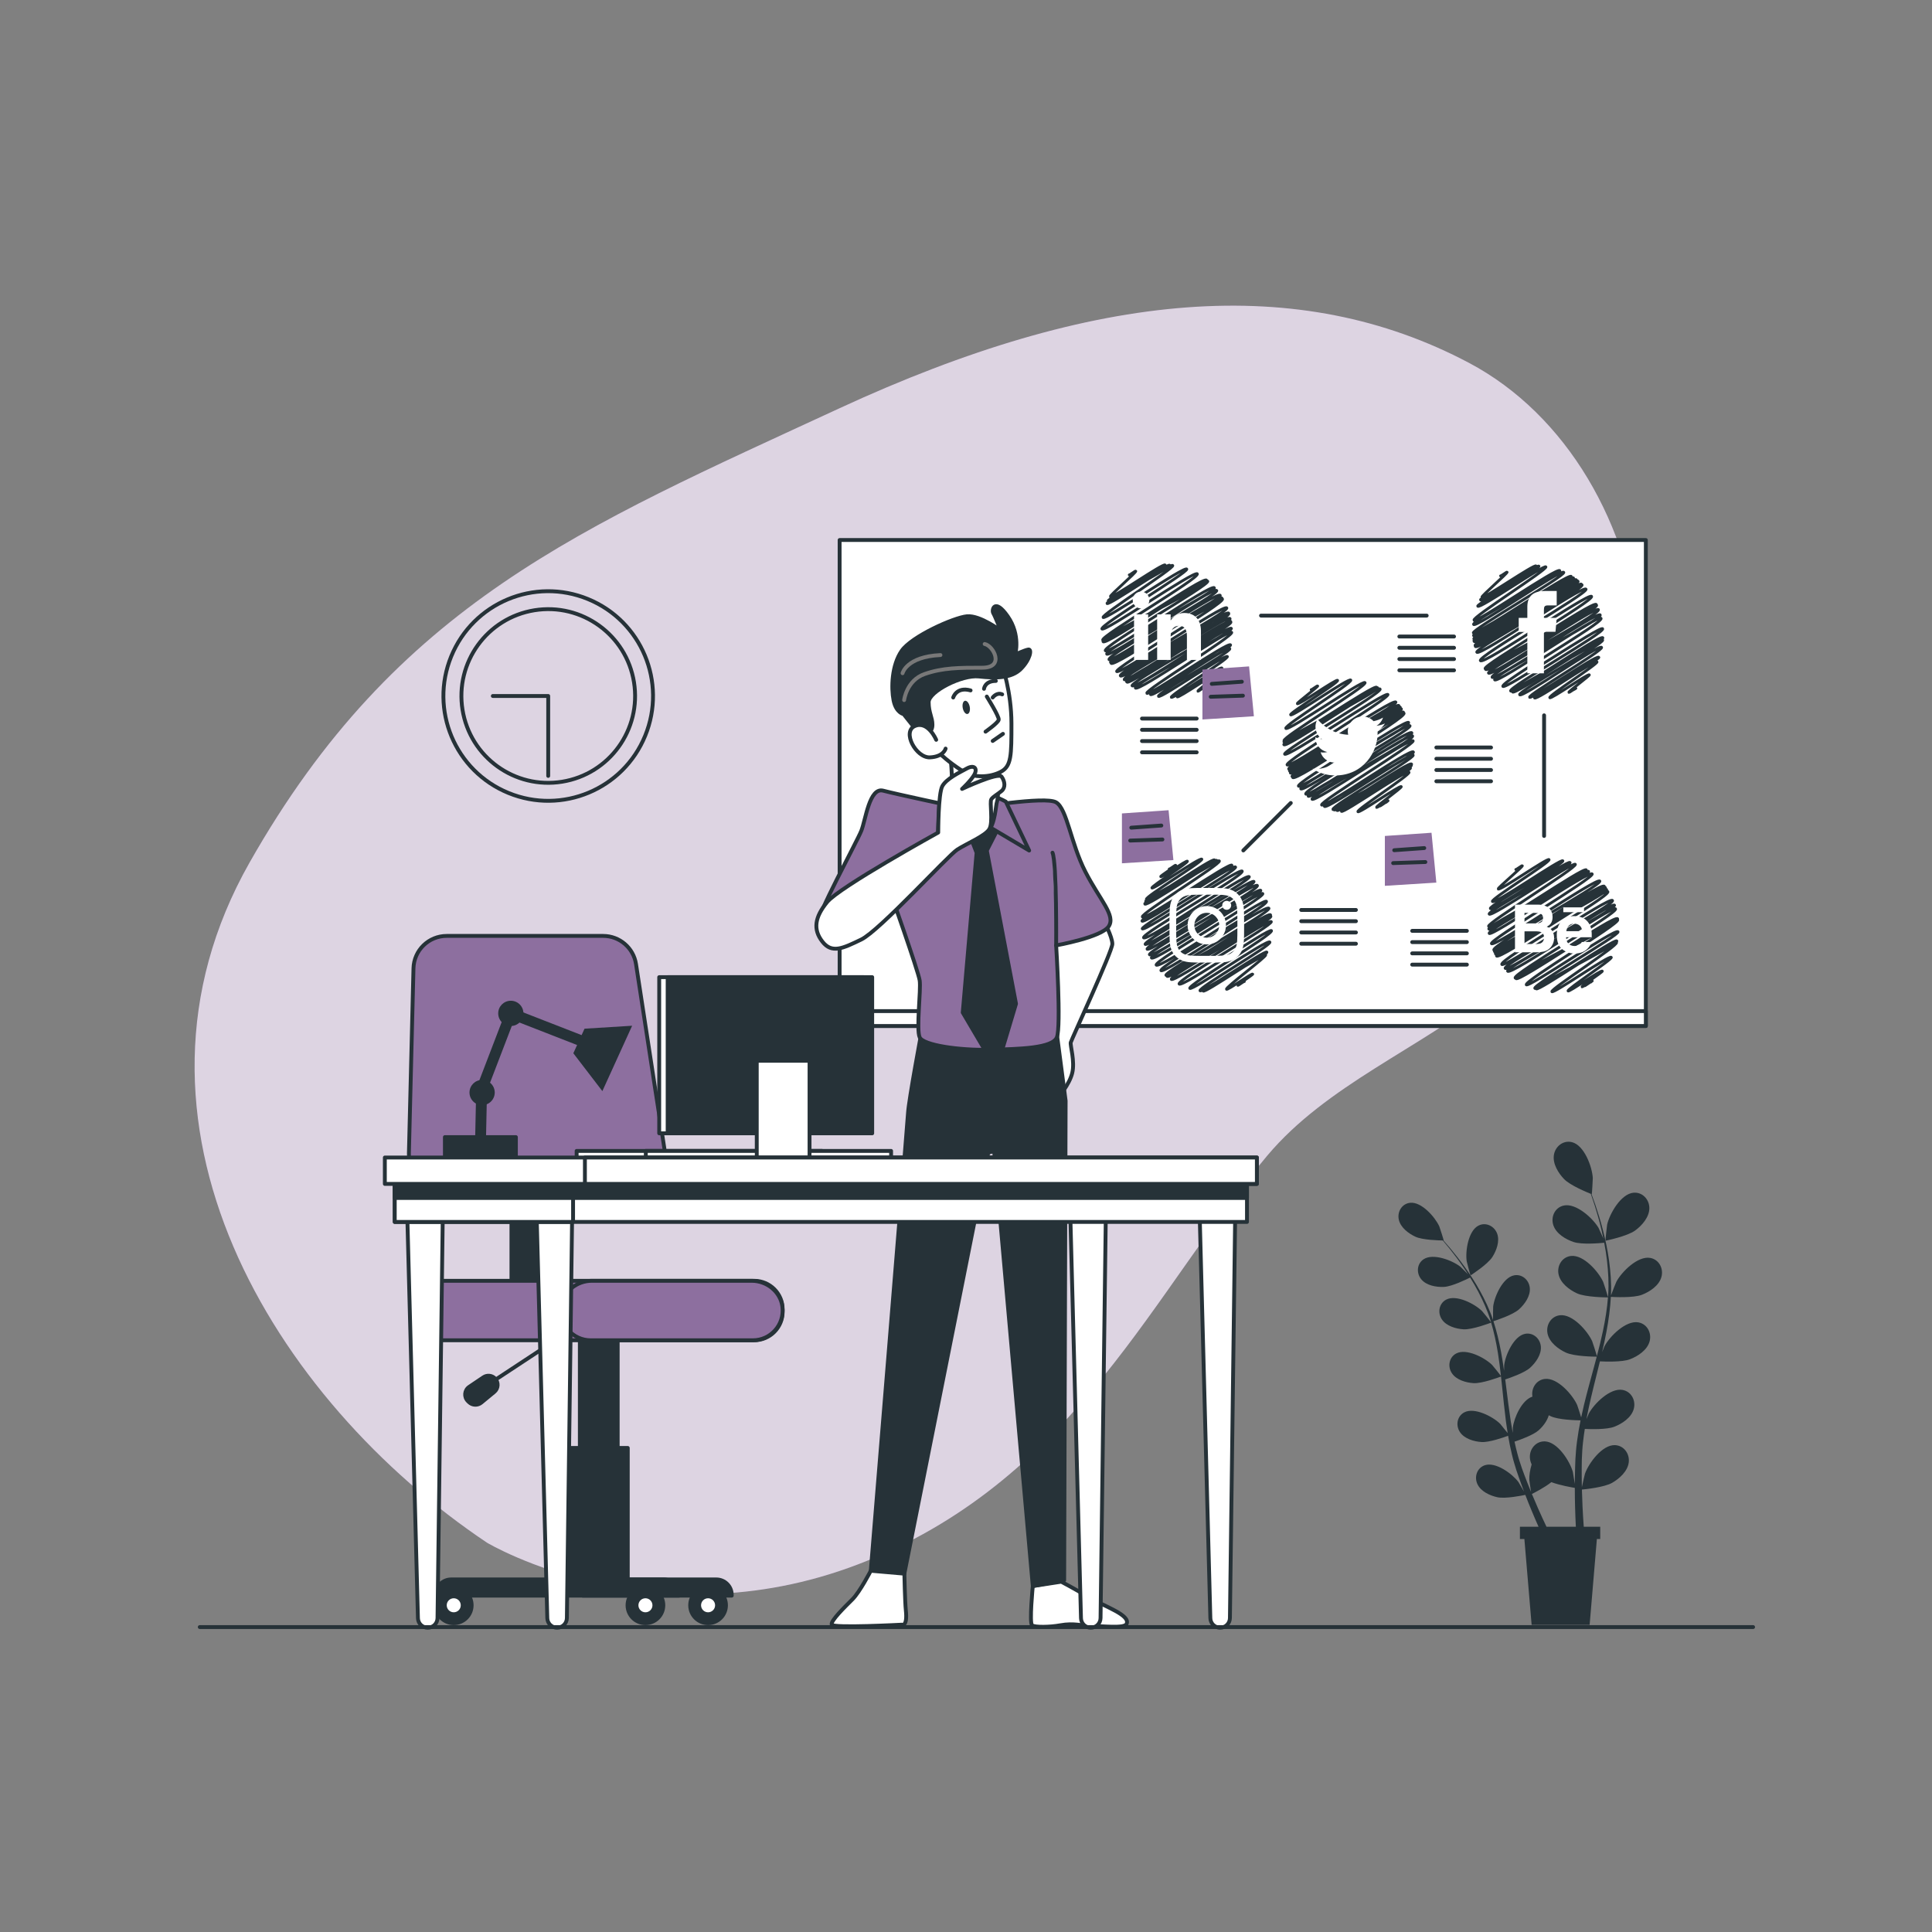 <svg width="500" height="500" viewBox="0 0 500 500" fill="none" xmlns="http://www.w3.org/2000/svg">
<rect x="0" y="0" width="500" height="500" fill="#808080" stroke="none"/>
<path d="M126.047 399.254C126.047 399.254 170.545 425.887 224.552 403.87C278.558 381.853 298.523 334.089 327.965 299.078C343.383 280.744 367.371 271.45 386.146 256.382C446.178 208.201 430.817 120.698 380.146 93.897C336.28 70.696 283.743 74.909 217.107 105.73C150.471 136.552 102.616 156.145 64.574 223.252C26.533 290.36 70.95 362.37 126.047 399.254Z" fill="#8D6F9F"/>
<path opacity="0.7" d="M126.047 399.254C126.047 399.254 170.545 425.887 224.552 403.87C278.558 381.853 298.523 334.089 327.965 299.078C343.383 280.744 367.371 271.45 386.146 256.382C446.178 208.201 430.817 120.698 380.146 93.897C336.28 70.696 283.743 74.909 217.107 105.73C150.471 136.552 102.616 156.145 64.574 223.252C26.533 290.36 70.95 362.37 126.047 399.254Z" fill="white"/>
<path d="M427.082 325.548C423.867 324.965 419.696 329.127 418.32 331.7C418.224 331.88 417.251 334.328 416.914 335.259C416.915 335.228 416.919 335.196 416.92 335.165C417.056 332.042 416.8 329.045 416.42 326.214C416.044 323.389 415.45 320.761 414.841 318.357C414.238 315.95 413.537 313.786 412.902 311.876C412.551 310.848 412.209 309.905 411.883 309.037C411.924 309.053 411.946 309.062 411.946 309.062C412.002 309.083 412.23 305.121 412.216 304.869C412.051 301.956 410.018 296.425 406.857 295.601C404.579 295.007 402.493 296.675 402.147 298.907C401.793 301.186 403.29 303.602 404.807 305.167C406.361 306.771 410.638 308.542 411.703 308.967C412.023 309.874 412.358 310.861 412.702 311.943C413.294 313.862 413.945 316.034 414.494 318.443C414.65 319.122 414.803 319.823 414.952 320.536C414.478 319.447 413.775 317.895 413.692 317.755C412.203 315.246 407.851 311.273 404.665 311.999C402.37 312.522 401.287 314.963 402.008 317.103C402.745 319.289 405.186 320.743 407.253 321.433C409.404 322.151 414.12 321.729 415.168 321.623C415.456 323.113 415.714 324.663 415.893 326.282C416.208 329.074 416.397 332.066 416.196 335.129C416.184 335.309 416.162 335.491 416.148 335.671C416.013 335.111 414.999 331.966 414.904 331.756C413.699 329.099 409.81 324.672 406.563 325.044C404.224 325.312 402.88 327.619 403.362 329.826C403.854 332.08 406.121 333.792 408.1 334.706C410.37 335.754 415.885 335.766 416.14 335.766C415.915 338.631 415.453 341.557 414.83 344.502C414.381 346.643 413.845 348.791 413.279 350.942C413.084 350.214 412.143 347.299 412.052 347.098C410.847 344.441 406.958 340.014 403.711 340.386C401.372 340.654 400.028 342.961 400.51 345.168C401.002 347.421 403.269 349.135 405.248 350.048C407.418 351.049 412.564 351.105 413.236 351.107C412.979 352.081 412.718 353.056 412.453 354.031C411.589 357.214 410.709 360.401 409.937 363.572C409.673 364.657 409.433 365.739 409.206 366.82C408.867 365.703 408.23 363.744 408.156 363.58C406.951 360.923 403.062 356.496 399.815 356.868C397.548 357.127 396.231 359.303 396.59 361.446C393.854 362.309 391.838 366.9 391.526 369.423C391.515 369.512 391.504 370.118 391.497 370.82C391.305 369.793 391.124 368.758 390.965 367.71C390.523 364.806 390.164 361.834 389.79 358.857C389.713 358.237 389.634 357.616 389.553 356.996C390.612 356.651 394.498 355.325 395.982 353.984C397.45 352.657 398.953 350.558 398.769 348.471C398.59 346.427 396.799 344.79 394.699 345.191C391.784 345.747 389.609 350.638 389.283 353.269C389.271 353.362 389.259 354.026 389.253 354.773C389.028 353.164 388.782 351.562 388.489 349.981C387.98 347.207 387.336 344.496 386.499 341.927C387.115 341.732 391.525 340.299 393.128 338.85C394.597 337.523 396.099 335.424 395.916 333.337C395.737 331.293 393.946 329.656 391.846 330.057C388.931 330.613 386.756 335.504 386.43 338.135C386.407 338.319 386.382 340.711 386.401 341.611C386.392 341.584 386.385 341.556 386.376 341.529C385.471 338.838 384.274 336.381 383.027 334.106C381.785 331.835 380.423 329.801 379.122 327.963C377.824 326.12 376.523 324.515 375.361 323.104C374.728 322.348 374.13 321.66 373.569 321.031C373.609 321.031 373.63 321.031 373.63 321.031C373.684 321.031 372.583 317.598 372.489 317.389C371.397 314.974 367.867 310.95 364.918 311.285C362.793 311.526 361.57 313.621 362.006 315.626C362.451 317.673 364.509 319.231 366.306 320.062C368.147 320.914 372.351 321.017 373.392 321.029C373.96 321.693 374.566 322.42 375.211 323.225C376.34 324.658 377.602 326.286 378.854 328.149C379.208 328.673 379.567 329.218 379.926 329.774C379.168 329.006 378.065 327.92 377.949 327.828C375.867 326.188 370.88 324.243 368.417 325.9C366.643 327.093 366.522 329.516 367.833 331.094C369.172 332.706 371.716 333.14 373.693 333.05C375.751 332.956 379.61 331.057 380.463 330.625C381.195 331.794 381.919 333.023 382.6 334.336C383.779 336.6 384.917 339.074 385.748 341.735C385.797 341.891 385.837 342.053 385.884 342.21C385.586 341.779 383.699 339.445 383.55 339.299C381.661 337.44 376.917 334.96 374.288 336.335C372.393 337.326 372.008 339.721 373.137 341.434C374.29 343.183 376.771 343.894 378.747 344.022C381.013 344.168 385.692 342.376 385.908 342.293C386.654 344.794 387.218 347.426 387.653 350.125C387.972 352.086 388.22 354.082 388.443 356.09C388.04 355.536 386.29 353.373 386.147 353.233C384.258 351.374 379.514 348.894 376.885 350.269C374.99 351.26 374.605 353.655 375.734 355.368C376.887 357.117 379.368 357.828 381.344 357.955C383.51 358.094 387.89 356.46 388.461 356.242C388.562 357.152 388.659 358.063 388.753 358.976C389.061 361.956 389.357 364.944 389.739 367.885C389.869 368.891 390.02 369.887 390.181 370.876C389.529 370.04 388.349 368.588 388.232 368.473C386.343 366.614 381.6 364.134 378.97 365.51C377.075 366.501 376.69 368.896 377.819 370.609C378.972 372.358 381.453 373.069 383.429 373.197C385.402 373.324 389.2 371.983 390.297 371.577C390.582 373.241 390.909 374.883 391.3 376.487C391.484 377.175 391.627 377.889 391.841 378.539C392.042 379.199 392.242 379.853 392.439 380.5C392.895 381.824 393.314 383.056 393.77 384.278C393.984 384.864 394.199 385.441 394.414 386.009C393.882 385.069 393.056 383.661 392.965 383.539C391.379 381.416 387.066 378.245 384.258 379.207C382.235 379.9 381.491 382.209 382.348 384.073C383.223 385.977 385.568 387.056 387.501 387.48C389.58 387.937 394.013 387.032 394.747 386.876C395.313 388.344 395.878 389.751 396.431 391.073C397.035 392.526 397.618 393.87 398.176 395.123H393.354V398.298H394.509L396.385 420.523H411.394L413.27 398.298H414.136V395.123H409.876C409.758 393.535 409.649 391.816 409.561 389.969C409.49 388.547 409.435 387.048 409.397 385.498C410.198 385.424 415.177 384.922 417.218 383.756C419.11 382.675 421.221 380.773 421.516 378.485C421.805 376.245 420.266 374.063 417.913 373.998C414.647 373.909 411.154 378.655 410.184 381.407C410.121 381.585 409.612 383.79 409.383 384.891C409.363 383.951 409.349 382.999 409.345 382.02C409.328 380.619 409.357 379.138 409.376 377.702C409.413 376.958 409.451 376.207 409.489 375.448C409.511 374.681 409.626 373.954 409.69 373.194C409.81 372.081 409.969 370.947 410.145 369.807C411.593 369.877 415.794 370.003 417.754 369.25C419.788 368.468 422.162 366.907 422.801 364.691C423.426 362.521 422.236 360.13 419.919 359.71C416.704 359.127 412.533 363.289 411.157 365.862C411.11 365.949 410.859 366.567 410.574 367.286C410.783 366.155 411.008 365.02 411.26 363.88C411.956 360.722 412.764 357.527 413.56 354.322C413.726 353.654 413.89 352.986 414.054 352.317C415.278 352.382 419.795 352.559 421.851 351.769C423.885 350.988 426.259 349.426 426.898 347.21C427.523 345.04 426.332 342.649 424.016 342.229C420.801 341.646 416.63 345.808 415.254 348.381C415.205 348.472 414.93 349.149 414.627 349.914C415.033 348.172 415.414 346.429 415.74 344.689C416.316 341.638 416.728 338.599 416.885 335.628C417.595 335.671 422.692 335.946 424.912 335.093C426.946 334.311 429.32 332.75 429.959 330.534C430.588 328.358 429.398 325.968 427.082 325.548ZM400.231 395.12C399.546 393.684 398.814 392.104 398.051 390.376C397.526 389.194 396.99 387.942 396.451 386.64C396.981 386.377 399.743 384.98 401.49 383.579C403.766 384.427 406.922 384.958 407.562 385.06C407.562 386.792 407.585 388.461 407.629 390.038C407.676 391.861 407.748 393.547 407.83 395.12H400.231ZM408.134 373.024C408.05 373.804 407.914 374.594 407.877 375.347C407.822 376.105 407.769 376.856 407.715 377.598C407.659 379.139 407.602 380.571 407.586 382.006C407.574 382.693 407.566 383.371 407.562 384.039C407.388 382.862 407.097 381.089 407.052 380.928C406.264 378.119 403.09 373.154 399.824 373.03C397.472 372.94 395.793 375.018 395.935 377.272C395.973 377.869 396.138 378.446 396.387 378.998C395.957 380.422 395.75 381.867 395.78 382.917C395.785 383.088 396.074 385.123 396.24 386.132C395.916 385.342 395.593 384.54 395.269 383.711C394.797 382.529 394.337 381.264 393.884 380.041C393.673 379.399 393.459 378.749 393.243 378.094C393.011 377.437 392.871 376.783 392.677 376.118C392.414 375.135 392.179 374.123 391.956 373.099C393.206 372.685 396.807 371.419 398.222 370.14C399.303 369.163 400.396 367.768 400.828 366.267C401.002 366.358 401.177 366.451 401.349 366.53C403.325 367.442 407.758 367.569 409.046 367.586C408.681 369.406 408.368 371.221 408.134 373.024Z" fill="#263238"/>
<path d="M423.186 318.447C424.942 317.156 426.819 315.023 426.85 312.717C426.88 310.459 425.1 308.468 422.755 308.674C419.5 308.96 416.576 314.077 415.929 316.921C415.873 317.167 415.439 321.112 415.498 321.101C415.502 321.101 421.125 319.963 423.186 318.447Z" fill="#263238"/>
<path d="M380.577 330.07C380.58 330.068 384.974 327.266 386.226 325.308C387.292 323.64 388.187 321.219 387.459 319.254C386.746 317.33 384.587 316.224 382.667 317.165C380.002 318.471 379.196 323.763 379.577 326.386C379.61 326.614 380.532 330.1 380.577 330.07Z" fill="#263238"/>
<path d="M425.942 139.759H217.293V265.532H425.942V139.759Z" fill="white" stroke="#263238" stroke-miterlimit="10" stroke-linecap="round" stroke-linejoin="round"/>
<path d="M425.942 261.669H217.293V265.532H425.942V261.669Z" fill="white" stroke="#263238" stroke-miterlimit="10" stroke-linecap="round" stroke-linejoin="round"/>
<path d="M392.293 225.02C392.361 225.138 393.916 223.921 393.986 224.042C394.146 224.319 387.558 229.794 387.719 230.072C388.076 230.69 400.564 221.88 400.9 222.462C401.298 223.151 385.817 232.608 386.223 233.311C386.736 234.2 404.062 222.055 404.476 222.772C404.905 223.516 385.235 234.367 385.685 235.146C386.17 235.986 405.865 222.384 406.346 223.217C406.855 224.099 384.862 235.647 385.394 236.569C385.967 237.562 407.2 222.815 407.704 223.688C408.207 224.56 384.757 238.876 385.246 239.722C385.914 240.879 409.952 224.117 410.532 225.123C411.15 226.194 384.749 239.477 385.304 240.438C385.866 241.411 410.493 224.421 411.131 225.527C411.675 226.47 384.746 240.448 385.396 241.574C385.97 242.568 411.409 225.037 412.066 226.176C412.647 227.182 385.414 243.237 385.979 244.216C386.657 245.39 413.381 226.878 414.038 228.016C414.675 229.119 385.866 244.611 386.598 245.878C387.246 247.001 414.433 228.043 415.197 229.367C415.833 230.469 386.184 245.271 386.772 246.289C387.469 247.497 414.785 228.515 415.478 229.715C416.128 230.841 386.336 245.681 387.005 246.841C387.77 248.167 415.115 229.049 415.792 230.221C416.378 231.237 386.644 246.302 387.285 247.41C388 248.648 415.468 229.618 416.126 230.758C416.847 232.007 387.929 248.329 388.661 249.597C389.287 250.681 416.605 231.794 417.328 233.046C418 234.21 388.88 249.487 389.527 250.607C390.248 251.856 417.213 233.172 417.841 234.26C418.433 235.285 389.57 250.323 390.161 251.346C390.888 252.604 417.489 234.129 418.112 235.209C418.762 236.334 391.457 251.979 392.104 253.099C392.741 254.203 417.916 236.513 418.645 237.775C419.223 238.777 391.594 252.056 392.256 253.201C392.976 254.448 418.012 236.835 418.66 237.957C419.321 239.102 391.751 252.236 392.342 253.259C392.959 254.327 418.003 236.906 418.669 238.059C419.245 239.057 394.411 253.853 394.993 254.862C395.525 255.784 418.125 240.055 418.753 241.144C419.225 241.962 396.672 254.866 397.196 255.775C397.738 256.714 417.971 242.686 418.445 243.507C418.964 244.406 397.084 255.056 397.576 255.907C398.028 256.691 417.794 242.917 418.364 243.905C418.837 244.723 401.221 255.971 401.61 256.645C401.991 257.305 416.577 247.011 417.007 247.756C417.309 248.279 405.521 255.969 405.804 256.459C406.033 256.856 414.417 250.88 414.68 251.335C414.798 251.539 409.275 255.152 409.41 255.387C409.496 255.536 411.983 253.674 412.081 253.845C412.125 253.922 409.997 255.043 410.042 255.12C410.126 255.265 411.652 254.003 411.733 254.144" stroke="#263238" stroke-width="0.72" stroke-linecap="round" stroke-linejoin="round"/>
<path d="M399.383 246.285C399.918 246.174 400.383 245.968 400.777 245.666C401.125 245.404 401.418 245.08 401.651 244.696C402.017 244.115 402.2 243.46 402.2 242.728C402.2 242.02 402.04 241.417 401.72 240.92C401.399 240.423 400.924 240.06 400.294 239.831C400.708 239.619 401.022 239.385 401.235 239.128C401.615 238.671 401.806 238.065 401.806 237.312C401.806 236.581 401.617 235.953 401.239 235.429C400.612 234.576 399.546 234.138 398.042 234.115H392.078V246.453H397.638C398.266 246.453 398.848 246.397 399.383 246.285ZM394.541 236.258H397.225C397.816 236.258 398.302 236.322 398.683 236.451C399.125 236.635 399.346 237.014 399.346 237.589C399.346 238.108 399.179 238.47 398.844 238.673C398.51 238.877 398.075 238.978 397.539 238.978H394.54V236.258H394.541ZM394.541 244.31V241.021H397.578C398.109 241.027 398.519 241.096 398.812 241.23C399.336 241.47 399.598 241.91 399.598 242.552C399.598 243.311 399.328 243.825 398.787 244.093C398.49 244.238 398.072 244.31 397.538 244.31H394.541Z" fill="white"/>
<path d="M404.289 245.64C405.217 246.389 406.288 246.763 407.502 246.763C408.974 246.763 410.118 246.32 410.934 245.432C411.46 244.873 411.755 244.324 411.819 243.783H409.383C409.241 244.051 409.077 244.26 408.892 244.41C408.552 244.689 408.111 244.829 407.568 244.829C407.055 244.829 406.617 244.714 406.253 244.485C405.654 244.117 405.336 243.475 405.299 242.559H411.944C411.956 241.772 411.929 241.168 411.866 240.749C411.755 240.034 411.513 239.405 411.139 238.863C410.725 238.248 410.199 237.798 409.562 237.513C408.927 237.228 408.211 237.086 407.417 237.086C406.081 237.086 404.993 237.507 404.155 238.351C403.317 239.193 402.898 240.406 402.898 241.986C402.897 243.674 403.361 244.892 404.289 245.64ZM405.993 239.575C406.331 239.228 406.805 239.054 407.417 239.054C407.98 239.054 408.452 239.218 408.833 239.545C409.213 239.873 409.425 240.354 409.468 240.987H405.358C405.444 240.393 405.656 239.923 405.993 239.575Z" fill="white"/>
<path d="M409.944 234.825H404.582V236.07H409.944V234.825Z" fill="white"/>
<path d="M388.346 149.036C388.421 149.166 389.972 147.942 390.039 148.059C390.205 148.346 383.314 154.26 383.497 154.577C383.815 155.128 397.184 145.856 397.538 146.47C397.875 147.053 382.825 154.682 383.156 155.255C383.524 155.892 397.915 145.878 398.285 146.52C398.617 147.095 382.076 156.284 382.427 156.892C382.905 157.719 399.683 146.005 400.083 146.698C400.504 147.427 380.989 159.688 381.463 160.509C381.977 161.4 403.091 146.653 403.683 147.68C404.147 148.483 380.809 160.663 381.355 161.608C381.949 162.636 404.109 147.089 404.708 148.126C405.216 149.006 380.812 162.941 381.304 163.795C381.856 164.751 406.047 148.161 406.631 149.172C407.296 150.323 380.784 163.515 381.362 164.516C381.94 165.517 406.547 148.391 407.234 149.579C407.874 150.688 380.885 164.387 381.428 165.328C382.07 166.441 407.316 149.005 407.912 150.037C408.509 151.071 380.83 164.683 381.465 165.782C382.119 166.915 407.624 149.22 408.255 150.314C408.944 151.507 380.789 164.8 381.482 166C382.18 167.21 407.804 149.398 408.412 150.452C408.993 151.458 381.114 165.98 381.747 167.076C382.433 168.264 408.638 150.125 409.255 151.194C409.965 152.424 381.189 166.243 381.804 167.309C382.561 168.62 408.827 150.297 409.438 151.355C410.104 152.509 381.575 167.74 382.188 168.802C382.902 170.038 409.748 151.227 410.468 152.474C411.085 153.543 382.42 169.787 383.107 170.976C383.879 172.314 411.228 153.163 411.911 154.346C412.592 155.525 383.743 172.01 384.344 173.051C385.022 174.226 412.401 155.2 413.116 156.44C413.833 157.683 383.752 172.013 384.457 173.234C385.226 174.566 412.56 155.53 413.2 156.639C413.793 157.666 384.63 173.188 385.216 174.203C385.896 175.381 413.028 156.643 413.678 157.77C414.351 158.937 385.473 174.12 386.151 175.293C386.792 176.403 413.491 158.008 414.141 159.133C414.859 160.376 386.116 174.747 386.806 175.942C387.483 177.115 413.643 158.785 414.363 160.032C415.029 161.186 388.256 176.477 388.927 177.639C389.517 178.662 414.207 161.738 414.773 162.717C415.375 163.759 390.374 177.852 390.938 178.829C391.517 179.833 414.222 164.018 414.814 165.044C415.324 165.928 390.943 178.195 391.461 179.092C392.001 180.027 414.215 164.664 414.774 165.632C415.293 166.53 392.764 178.945 393.257 179.799C393.847 180.82 413.919 166.538 414.496 167.537C414.978 168.372 395.43 179.738 395.846 180.459C396.256 181.169 413.288 169.267 413.774 170.108C414.126 170.718 396.684 179.878 397.118 180.629C397.57 181.413 412.882 170.543 413.308 171.282C413.617 171.818 400.737 179.986 401.073 180.567C401.351 181.048 411.059 174.197 411.321 174.65C411.446 174.866 405.879 178.961 406.004 179.178C406.088 179.324 407.767 177.998 407.837 178.12C407.882 178.198 406.056 179.071 406.096 179.14C406.177 179.28 407.704 178.019 407.787 178.164" stroke="#263238" stroke-width="0.72" stroke-linecap="round" stroke-linejoin="round"/>
<path d="M395.275 174.249H399.564V163.508H402.557L402.876 159.912H399.564C399.564 159.912 399.564 158.569 399.564 157.864C399.564 157.016 399.734 156.681 400.554 156.681C401.214 156.681 402.875 156.681 402.875 156.681V152.949C402.875 152.949 400.428 152.949 399.905 152.949C396.713 152.949 395.274 154.355 395.274 157.045C395.274 159.389 395.274 159.912 395.274 159.912H393.043V163.553H395.274V174.249H395.275Z" fill="white"/>
<path d="M339.333 178.492C339.403 178.613 340.947 177.378 341.026 177.514C341.155 177.737 335.596 181.885 335.727 182.111C336.016 182.611 345.904 175.599 346.179 176.076C346.511 176.651 333.699 184.478 333.999 184.998C334.378 185.654 349.16 175.25 349.591 175.996C350.059 176.807 332.278 187.696 332.748 188.509C333.284 189.437 352.785 175.79 353.284 176.653C353.836 177.609 331.77 190.784 332.3 191.703C332.875 192.698 355.723 176.926 356.266 177.866C356.883 178.935 331.78 191.153 332.279 192.018C332.928 193.142 355.891 176.871 356.547 178.007C357.06 178.895 331.686 191.752 332.251 192.729C332.903 193.859 356.508 177.16 357.186 178.333C357.765 179.335 331.914 194.253 332.449 195.181C333.08 196.273 358.627 178.733 359.205 179.734C359.763 180.701 332.483 196.911 333.088 197.959C333.753 199.111 360.56 180.488 361.257 181.695C361.845 182.713 332.826 197.859 333.512 199.047C334.292 200.398 361.388 181.489 362.022 182.587C362.679 183.725 332.998 198.294 333.727 199.556C334.437 200.785 361.648 181.732 362.385 183.01C362.983 184.045 333.241 198.847 333.936 200.052C334.569 201.148 362.042 182.342 362.684 183.454C363.33 184.572 333.725 199.837 334.37 200.956C335.115 202.247 362.547 183.155 363.211 184.304C363.885 185.471 333.849 200.035 334.533 201.218C335.294 202.536 362.668 183.343 363.374 184.566C364.099 185.821 335.406 202.376 336.025 203.448C336.653 204.535 363.925 185.873 364.56 186.973C365.287 188.232 335.925 202.928 336.636 204.16C337.294 205.3 364.218 186.609 364.922 187.829C365.517 188.859 337.206 204.274 337.914 205.502C338.607 206.703 364.648 188.359 365.388 189.64C366.026 190.745 337.914 204.956 338.555 206.066C339.149 207.096 364.92 189.298 365.589 190.458C366.265 191.629 338.921 205.762 339.546 206.845C340.161 207.91 365.076 190.611 365.723 191.731C366.23 192.61 341.495 207.418 342.023 208.332C342.582 209.301 365.135 193.471 365.792 194.609C366.368 195.606 342.18 207.711 342.748 208.696C343.332 209.707 365.208 194.506 365.737 195.423C366.232 196.28 344.435 208.606 344.95 209.498C345.434 210.337 364.776 196.773 365.33 197.732C365.783 198.518 344.761 208.75 345.246 209.589C345.741 210.446 364.828 197.264 365.27 198.028C365.751 198.861 345.546 208.943 346.008 209.744C346.476 210.555 364.561 197.929 365.039 198.756C365.415 199.407 346.699 209.211 347.14 209.975C347.543 210.673 364.16 199.006 364.654 199.863C365.026 200.507 351.068 209.465 351.418 210.071C351.722 210.597 362.362 203.073 362.656 203.583C362.82 203.866 356.081 208.683 356.235 208.949C356.348 209.146 359.126 207.026 359.236 207.216C359.296 207.32 356.356 208.747 356.425 208.868C356.528 209.046 359.027 207.126 359.131 207.306C359.179 207.39 357.035 208.515 357.079 208.592C357.155 208.725 358.694 207.484 358.77 207.616" stroke="#263238" stroke-width="0.72" stroke-linecap="round" stroke-linejoin="round"/>
<path d="M339.664 198.955C341.369 200.048 343.394 200.686 345.569 200.686C352.721 200.686 356.762 194.645 356.518 189.227C357.27 188.684 357.923 188.006 358.44 187.233C357.749 187.539 357.006 187.747 356.228 187.839C357.023 187.363 357.634 186.608 357.921 185.708C357.177 186.15 356.352 186.47 355.475 186.643C354.772 185.894 353.771 185.427 352.663 185.427C350.177 185.427 348.35 187.747 348.911 190.157C345.709 189.997 342.871 188.463 340.971 186.132C339.962 187.864 340.448 190.129 342.163 191.276C341.531 191.256 340.937 191.082 340.417 190.794C340.375 192.579 341.654 194.248 343.507 194.62C342.965 194.768 342.371 194.801 341.768 194.686C342.257 196.217 343.68 197.33 345.366 197.361C343.748 198.629 341.708 199.196 339.664 198.955Z" fill="white"/>
<path d="M292.25 148.781C292.319 148.9 293.863 147.664 293.943 147.803C294.133 148.133 287.164 154.078 287.356 154.41C287.702 155.009 301.16 145.561 301.541 146.221C301.928 146.891 286.497 154.971 286.806 155.507C287.18 156.154 302.294 145.515 302.748 146.303C303.137 146.976 286.116 155.547 286.487 156.189C286.896 156.897 303.044 145.53 303.52 146.355C303.931 147.068 285.034 159.053 285.461 159.793C285.966 160.668 306.605 146.334 307.146 147.273C307.63 148.112 284.586 161.773 285.163 162.773C285.755 163.798 309.247 147.417 309.875 148.505C310.545 149.665 284.768 164.595 285.378 165.651C286.092 166.888 311.55 148.93 312.248 150.138C312.935 151.328 284.769 164.795 285.436 165.95C286.14 167.17 311.861 149.274 312.476 150.339C313.026 151.293 284.782 164.887 285.467 166.073C286.188 167.322 311.83 149.136 312.573 150.423C313.146 151.416 285.332 167.177 286.042 168.406C286.735 169.606 313.535 150.823 314.275 152.105C314.908 153.202 285.672 168.015 286.404 169.283C287.098 170.486 314.171 151.572 314.898 152.832C315.515 153.901 286.293 169.47 287.002 170.7C287.62 171.771 315.061 152.787 315.803 154.072C316.411 155.126 286.737 170.281 287.402 171.433C288.126 172.687 315.505 153.502 316.243 154.781C316.852 155.837 286.958 170.648 287.543 171.66C288.301 172.974 315.739 153.891 316.384 155.008C317.061 156.181 288.4 172.778 288.984 173.789C289.622 174.894 316.791 156.093 317.502 157.324C318.134 158.419 289.304 173.808 289.929 174.89C290.639 176.12 317.248 157.387 317.997 158.685C318.631 159.783 289.385 173.922 289.976 174.945C290.622 176.063 317.311 157.537 318.015 158.757C318.728 159.992 290.254 174.692 290.951 175.899C291.537 176.915 317.644 158.875 318.342 160.085C319.015 161.25 290.861 175.239 291.543 176.42C292.121 177.421 317.821 159.614 318.528 160.84C319.1 161.831 290.991 175.357 291.668 176.531C292.248 177.535 317.821 159.729 318.558 161.006C319.137 162.009 292.394 176.484 292.967 177.477C293.661 178.678 318.04 161.502 318.689 162.627C319.206 163.523 293.266 177.088 293.826 178.057C294.501 179.226 318.162 162.597 318.772 163.654C319.329 164.619 296.29 178.559 296.784 179.414C297.3 180.308 317.898 165.881 318.479 166.888C318.97 167.738 297.254 178.926 297.724 179.741C298.293 180.726 317.715 166.9 318.277 167.875C318.754 168.702 299.329 179.407 299.795 180.215C300.241 180.988 317.205 169.115 317.659 169.901C318.038 170.558 302.773 179.859 303.122 180.463C303.447 181.026 315.874 172.256 316.24 172.89C316.529 173.391 304.362 179.84 304.651 180.34C304.922 180.809 315.126 173.659 315.4 174.134C315.557 174.405 309.866 178.66 309.997 178.886C310.079 179.027 311.609 177.772 311.688 177.91" stroke="#263238" stroke-width="0.72" stroke-linecap="round" stroke-linejoin="round"/>
<path d="M297.139 159H293.492V170.781H297.139V159Z" fill="white"/>
<path d="M295.297 157.458C296.488 157.458 297.454 156.484 297.454 155.284C297.454 154.084 296.489 153.11 295.297 153.11C294.106 153.11 293.141 154.083 293.141 155.284C293.141 156.484 294.106 157.458 295.297 157.458Z" fill="white"/>
<path d="M302.967 164.598C302.967 162.942 303.729 161.955 305.189 161.955C306.53 161.955 307.174 162.902 307.174 164.598C307.174 166.295 307.174 170.782 307.174 170.782H310.803C310.803 170.782 310.803 166.479 310.803 163.323C310.803 160.167 309.014 158.642 306.517 158.642C304.018 158.642 302.967 160.589 302.967 160.589V159.002H299.469V170.783H302.967C302.967 170.783 302.967 166.413 302.967 164.598Z" fill="white"/>
<path d="M302.595 224.892C302.673 225.027 304.217 223.792 304.288 223.914C304.39 224.091 300.265 226.684 300.375 226.874C300.564 227.201 307.097 222.526 307.299 222.876C307.544 223.301 297.865 229.384 298.111 229.81C298.412 230.331 310.671 221.711 311.038 222.347C311.39 222.956 296.278 232.072 296.673 232.757C297.144 233.573 313.88 221.753 314.344 222.555C314.739 223.238 296.104 232.645 296.484 233.303C296.981 234.163 314.445 221.876 314.903 222.669C315.332 223.412 295.767 233.129 296.252 233.97C296.783 234.89 315.08 221.935 315.584 222.808C316.06 223.632 295.109 236.423 295.615 237.301C296.245 238.392 318.272 222.972 318.813 223.908C319.323 224.791 295.042 237.513 295.543 238.381C296.12 239.38 319.142 223.296 319.775 224.391C320.319 225.333 295.102 239.494 295.613 240.379C296.177 241.356 320.886 224.393 321.49 225.439C322.171 226.619 295.303 241.594 295.938 242.694C296.679 243.977 322.628 225.69 323.319 226.886C323.915 227.919 295.758 243.357 296.357 244.396C296.966 245.451 323.929 227.065 324.541 228.124C325.179 229.23 296.195 244.503 296.858 245.651C297.507 246.776 324.716 227.925 325.427 229.157C326.135 230.383 296.868 246.049 297.458 247.071C298.246 248.436 325.655 229.309 326.297 230.421C326.905 231.474 297.373 246.865 297.98 247.918C298.71 249.182 326.176 230.149 326.821 231.267C327.438 232.335 298.545 248.614 299.201 249.752C299.98 251.1 327.151 232.183 327.771 233.257C328.497 234.514 299.731 249.966 300.443 251.2C301.086 252.314 327.649 233.744 328.406 235.056C329.018 236.117 301.172 251.426 301.732 252.395C302.404 253.558 328.156 235.595 328.824 236.753C329.442 237.823 301.415 251.592 302.03 252.657C302.689 253.799 328.238 235.985 328.905 237.141C329.475 238.129 302.478 252.33 303.135 253.468C303.718 254.477 328.46 237.56 329.017 238.525C329.534 239.421 304.52 253.589 305.14 254.662C305.8 255.805 328.548 239.95 329.066 240.848C329.633 241.83 307.368 254.869 307.901 255.792C308.389 256.637 328.09 242.818 328.661 243.806C329.15 244.652 310.071 255.594 310.54 256.405C310.986 257.178 327.478 245.714 327.873 246.398C328.292 247.125 311.003 255.853 311.368 256.485C311.763 257.168 327.127 246.393 327.557 247.138C327.816 247.587 317.124 255.511 317.413 256.013C317.627 256.384 324.022 251.768 324.208 252.09C324.294 252.24 320.25 254.833 320.344 254.995C320.413 255.115 321.956 253.881 322.035 254.019" stroke="#263238" stroke-width="0.72" stroke-linecap="round" stroke-linejoin="round"/>
<path d="M312.316 231.535C314.896 231.535 315.201 231.545 316.22 231.591C317.162 231.634 317.674 231.791 318.014 231.924C318.465 232.099 318.787 232.309 319.125 232.647C319.463 232.985 319.672 233.307 319.848 233.758C319.98 234.099 320.138 234.61 320.181 235.552C320.227 236.571 320.237 236.876 320.237 239.456C320.237 242.036 320.227 242.341 320.181 243.36C320.138 244.302 319.981 244.814 319.848 245.154C319.673 245.605 319.464 245.927 319.125 246.265C318.787 246.603 318.465 246.812 318.014 246.988C317.673 247.12 317.162 247.278 316.22 247.321C315.201 247.367 314.896 247.377 312.316 247.377C309.736 247.377 309.431 247.367 308.412 247.321C307.47 247.278 306.959 247.121 306.618 246.988C306.167 246.813 305.845 246.603 305.507 246.265C305.169 245.927 304.96 245.605 304.784 245.154C304.652 244.814 304.494 244.302 304.451 243.36C304.405 242.341 304.395 242.036 304.395 239.456C304.395 236.876 304.405 236.571 304.451 235.552C304.494 234.61 304.652 234.098 304.784 233.758C304.959 233.307 305.169 232.985 305.507 232.647C305.845 232.309 306.167 232.1 306.618 231.924C306.959 231.792 307.47 231.634 308.412 231.591C309.431 231.545 309.736 231.535 312.316 231.535ZM312.316 229.794C309.692 229.794 309.363 229.805 308.333 229.852C307.305 229.899 306.602 230.062 305.988 230.301C305.352 230.548 304.814 230.878 304.277 231.415C303.74 231.952 303.41 232.491 303.163 233.126C302.924 233.741 302.761 234.443 302.714 235.471C302.667 236.502 302.656 236.83 302.656 239.454C302.656 242.078 302.667 242.407 302.714 243.437C302.761 244.465 302.924 245.167 303.163 245.782C303.41 246.417 303.74 246.956 304.277 247.493C304.814 248.03 305.353 248.361 305.988 248.607C306.602 248.846 307.305 249.009 308.333 249.056C309.363 249.103 309.692 249.114 312.316 249.114C314.94 249.114 315.269 249.103 316.299 249.056C317.327 249.009 318.03 248.846 318.644 248.607C319.279 248.36 319.818 248.03 320.355 247.493C320.892 246.956 321.222 246.417 321.469 245.782C321.708 245.167 321.871 244.465 321.918 243.437C321.965 242.406 321.976 242.077 321.976 239.454C321.976 236.83 321.965 236.501 321.918 235.471C321.871 234.443 321.708 233.741 321.469 233.126C321.222 232.491 320.892 231.952 320.355 231.415C319.818 230.878 319.279 230.547 318.644 230.301C318.029 230.062 317.327 229.899 316.299 229.852C315.269 229.805 314.94 229.794 312.316 229.794Z" fill="white"/>
<path d="M312.316 234.494C309.576 234.494 307.355 236.715 307.355 239.455C307.355 242.195 309.576 244.416 312.316 244.416C315.056 244.416 317.277 242.195 317.277 239.455C317.277 236.715 315.056 234.494 312.316 234.494ZM312.316 242.676C310.537 242.676 309.096 241.234 309.096 239.456C309.096 237.677 310.538 236.235 312.316 236.235C314.094 236.235 315.536 237.677 315.536 239.456C315.536 241.234 314.095 242.676 312.316 242.676Z" fill="white"/>
<path d="M318.63 234.298C318.63 234.938 318.111 235.458 317.471 235.458C316.831 235.458 316.312 234.939 316.312 234.298C316.312 233.657 316.831 233.139 317.471 233.139C318.111 233.139 318.63 233.658 318.63 234.298Z" fill="white"/>
<path d="M371.723 193.452H385.876" stroke="#263238" stroke-miterlimit="10" stroke-linecap="round" stroke-linejoin="round"/>
<path d="M371.723 196.366H385.876" stroke="#263238" stroke-miterlimit="10" stroke-linecap="round" stroke-linejoin="round"/>
<path d="M371.723 199.28H385.876" stroke="#263238" stroke-miterlimit="10" stroke-linecap="round" stroke-linejoin="round"/>
<path d="M371.723 202.194H385.876" stroke="#263238" stroke-miterlimit="10" stroke-linecap="round" stroke-linejoin="round"/>
<path d="M326.352 159.32H369.226" stroke="#263238" stroke-miterlimit="10" stroke-linecap="round" stroke-linejoin="round"/>
<path d="M321.773 220.092L334.052 207.813" stroke="#263238" stroke-miterlimit="10" stroke-linecap="round" stroke-linejoin="round"/>
<path d="M399.609 185.127V216.346" stroke="#263238" stroke-miterlimit="10" stroke-linecap="round" stroke-linejoin="round"/>
<path d="M336.758 235.494H350.911" stroke="#263238" stroke-miterlimit="10" stroke-linecap="round" stroke-linejoin="round"/>
<path d="M336.758 238.407H350.911" stroke="#263238" stroke-miterlimit="10" stroke-linecap="round" stroke-linejoin="round"/>
<path d="M336.758 241.321H350.911" stroke="#263238" stroke-miterlimit="10" stroke-linecap="round" stroke-linejoin="round"/>
<path d="M336.758 244.235H350.911" stroke="#263238" stroke-miterlimit="10" stroke-linecap="round" stroke-linejoin="round"/>
<path d="M295.547 185.96H309.7" stroke="#263238" stroke-miterlimit="10" stroke-linecap="round" stroke-linejoin="round"/>
<path d="M295.547 188.874H309.7" stroke="#263238" stroke-miterlimit="10" stroke-linecap="round" stroke-linejoin="round"/>
<path d="M295.547 191.787H309.7" stroke="#263238" stroke-miterlimit="10" stroke-linecap="round" stroke-linejoin="round"/>
<path d="M295.547 194.701H309.7" stroke="#263238" stroke-miterlimit="10" stroke-linecap="round" stroke-linejoin="round"/>
<path d="M362.148 164.731H376.301" stroke="#263238" stroke-miterlimit="10" stroke-linecap="round" stroke-linejoin="round"/>
<path d="M362.148 167.646H376.301" stroke="#263238" stroke-miterlimit="10" stroke-linecap="round" stroke-linejoin="round"/>
<path d="M362.148 170.56H376.301" stroke="#263238" stroke-miterlimit="10" stroke-linecap="round" stroke-linejoin="round"/>
<path d="M362.148 173.473H376.301" stroke="#263238" stroke-miterlimit="10" stroke-linecap="round" stroke-linejoin="round"/>
<path d="M365.477 240.905H379.63" stroke="#263238" stroke-miterlimit="10" stroke-linecap="round" stroke-linejoin="round"/>
<path d="M365.477 243.819H379.63" stroke="#263238" stroke-miterlimit="10" stroke-linecap="round" stroke-linejoin="round"/>
<path d="M365.477 246.732H379.63" stroke="#263238" stroke-miterlimit="10" stroke-linecap="round" stroke-linejoin="round"/>
<path d="M365.477 249.646H379.63" stroke="#263238" stroke-miterlimit="10" stroke-linecap="round" stroke-linejoin="round"/>
<path d="M370.473 215.515L358.402 216.347V229.251L371.722 228.418L370.473 215.515Z" fill="#8D6F9F"/>
<path d="M360.824 220.035L368.601 219.479" stroke="#263238" stroke-miterlimit="10" stroke-linecap="round" stroke-linejoin="round"/>
<path d="M360.547 223.369L368.879 223.091" stroke="#263238" stroke-miterlimit="10" stroke-linecap="round" stroke-linejoin="round"/>
<path d="M323.259 172.464L311.188 173.297V186.2L324.507 185.368L323.259 172.464Z" fill="#8D6F9F"/>
<path d="M313.609 176.985L321.386 176.43" stroke="#263238" stroke-miterlimit="10" stroke-linecap="round" stroke-linejoin="round"/>
<path d="M313.332 180.318L321.664 180.04" stroke="#263238" stroke-miterlimit="10" stroke-linecap="round" stroke-linejoin="round"/>
<path d="M302.426 209.682L290.355 210.515V223.418L303.675 222.586L302.426 209.682Z" fill="#8D6F9F"/>
<path d="M292.777 214.202L300.554 213.647" stroke="#263238" stroke-miterlimit="10" stroke-linecap="round" stroke-linejoin="round"/>
<path d="M292.5 217.536L300.832 217.258" stroke="#263238" stroke-miterlimit="10" stroke-linecap="round" stroke-linejoin="round"/>
<path d="M285.607 238.245C285.607 238.245 287.873 242.4 287.873 244.289C287.873 246.178 277.297 269.03 277.108 269.786C276.919 270.541 278.241 274.696 277.486 277.718C276.731 280.74 273.897 283.951 273.897 283.951L270.309 268.464C270.309 268.464 274.275 264.498 272.387 259.021C270.498 253.544 270.498 241.834 270.498 241.834L285.607 238.245Z" fill="white" stroke="#263238" stroke-miterlimit="10" stroke-linecap="round" stroke-linejoin="round"/>
<path d="M267.288 410.475C267.288 410.475 266.346 420.06 267.102 420.626C267.857 421.193 271.708 421.11 274.368 420.626C278.001 419.966 279.981 420.791 282.625 420.791C285.269 420.791 290.934 421.514 291.543 420.296C292.699 417.984 285.797 415.763 282.02 413.497C278.243 411.231 274.654 409.342 274.654 409.342L267.288 410.475Z" fill="white" stroke="#263238" stroke-miterlimit="10" stroke-linecap="round" stroke-linejoin="round"/>
<path d="M238.579 266.573C238.579 266.573 235.179 284.704 234.991 288.103C234.802 291.503 225.359 406.507 225.359 406.507L234.047 407.262L255.766 298.301L257.277 297.923L267.287 410.472L275.408 408.961L275.786 284.891L273.331 266.193L238.579 266.573Z" fill="#263238" stroke="#263238" stroke-miterlimit="10" stroke-linecap="round" stroke-linejoin="round"/>
<path d="M247.268 208.781C247.268 208.781 232.159 205.57 228.57 204.626C224.982 203.682 224.037 212.182 222.904 215.014C221.771 217.847 211.005 237.488 211.761 239C212.516 240.511 215.349 244.477 221.015 240.511C226.681 236.545 230.08 229.934 230.08 229.934C230.08 229.934 237.635 251.276 238.012 253.731C238.39 256.186 237.068 266.386 238.012 268.463C238.956 270.54 248.399 271.862 256.143 271.674C263.886 271.485 272.385 271.296 273.518 268.463C274.651 265.63 273.329 244.666 273.329 244.666C273.329 244.666 285.039 242.587 286.927 239.755C288.816 236.922 284.661 232.957 280.883 225.591C277.106 218.225 276.161 209.349 273.328 207.649C270.495 205.949 251.986 209.16 250.287 209.16C248.588 209.16 247.268 208.781 247.268 208.781Z" fill="#8D6F9F" stroke="#263238" stroke-miterlimit="10" stroke-linecap="round" stroke-linejoin="round"/>
<path d="M250.1 213.881L252.744 220.68L249.156 262.042L257.843 276.773L262.943 259.775L255.388 220.114L259.543 211.993L253.877 209.538L249.533 212.937L250.1 213.881Z" fill="#263238" stroke="#263238" stroke-miterlimit="10" stroke-linecap="round" stroke-linejoin="round"/>
<path d="M243.114 207.649L242.547 219.736L255.201 213.504L266.344 220.114L260.3 207.46C260.3 207.46 256.145 205.005 251.046 205.005C245.947 205.005 243.114 207.649 243.114 207.649Z" fill="#8D6F9F" stroke="#263238" stroke-miterlimit="10" stroke-linecap="round" stroke-linejoin="round"/>
<path d="M245.758 194.428C245.758 194.428 246.513 198.772 246.324 204.06C246.135 209.348 246.891 208.215 249.346 212.181C251.801 216.147 253.501 217.658 255.579 215.392C257.656 213.126 257.656 208.404 258.034 207.46C258.412 206.516 258.789 195.562 258.789 195.562C258.789 195.562 256.146 197.45 245.758 194.428Z" fill="white" stroke="#263238" stroke-miterlimit="10" stroke-linecap="round" stroke-linejoin="round"/>
<path d="M259.328 172.15C259.328 172.15 261.763 178.967 261.763 187.244C261.763 195.521 261.763 198.281 259.004 199.741C256.245 201.202 252.025 201.364 249.428 199.741C246.831 198.118 244.072 196.008 242.287 194.06C240.502 192.112 235.632 186.107 234.983 182.049C234.334 177.991 242.124 172.798 248.617 170.201C255.109 167.606 259.328 172.15 259.328 172.15Z" fill="white" stroke="#263238" stroke-miterlimit="10" stroke-linecap="round" stroke-linejoin="round"/>
<path d="M250.965 182.899C251.144 183.842 250.885 184.683 250.386 184.777C249.887 184.872 249.337 184.185 249.158 183.242C248.979 182.299 249.238 181.458 249.737 181.364C250.236 181.27 250.786 181.957 250.965 182.899Z" fill="#263238"/>
<path d="M256.91 180.517C256.91 180.517 257.932 179.086 259.363 179.699" stroke="#263238" stroke-miterlimit="10" stroke-linecap="round" stroke-linejoin="round"/>
<path d="M256.91 191.757L259.567 189.918" stroke="#263238" stroke-miterlimit="10" stroke-linecap="round" stroke-linejoin="round"/>
<path d="M246.691 180.517C246.691 180.517 247.509 177.656 251.187 178.678" stroke="#263238" stroke-miterlimit="10" stroke-linecap="round" stroke-linejoin="round"/>
<path d="M254.66 178.268C254.66 178.268 254.864 176.224 257.726 176.224" stroke="#263238" stroke-miterlimit="10" stroke-linecap="round" stroke-linejoin="round"/>
<path d="M255.383 180.265C255.383 180.265 258.629 185.459 258.467 186.27C258.305 187.081 255.059 189.354 255.059 189.354" stroke="#263238" stroke-miterlimit="10" stroke-linecap="round" stroke-linejoin="round"/>
<path d="M239.853 189.841C239.853 189.841 241.314 189.516 241.314 187.569C241.314 185.621 240.34 184.485 240.34 181.726C240.34 178.967 248.942 174.585 253.324 175.072C257.706 175.559 261.764 175.559 264.198 173.124C266.632 170.689 267.119 167.93 266.146 168.093C265.172 168.255 262.738 169.391 262.738 169.391C262.738 169.391 264.199 164.36 260.79 159.491C257.382 154.622 256.57 157.868 257.057 158.679C257.544 159.491 259.005 163.223 259.005 163.223C259.005 163.223 253.649 159.165 250.241 159.49C246.833 159.815 235.958 164.684 233.361 168.417C230.764 172.15 230.602 177.993 231.251 181.239C231.9 184.485 233.848 184.81 233.848 184.81L238.23 190.328L239.853 189.841Z" fill="#263238" stroke="#263238" stroke-miterlimit="10" stroke-linecap="round" stroke-linejoin="round"/>
<path d="M233.988 181.179C233.988 181.179 234.601 176.07 239.302 174.435C244.003 172.8 248.295 172.8 254.221 172.8C260.148 172.8 257.082 167.078 254.834 166.669" stroke="#787878" stroke-miterlimit="10" stroke-linecap="round" stroke-linejoin="round"/>
<path d="M233.578 174.23C233.578 174.23 234.6 169.938 243.388 169.529" stroke="#787878" stroke-miterlimit="10" stroke-linecap="round" stroke-linejoin="round"/>
<path d="M242.287 191.464C242.287 191.464 240.177 186.433 236.769 187.893C233.361 189.354 237.094 196.17 240.664 196.008C244.235 195.846 244.722 193.736 244.722 193.736" fill="white"/>
<path d="M242.287 191.464C242.287 191.464 240.177 186.433 236.769 187.893C233.361 189.354 237.094 196.17 240.664 196.008C244.235 195.846 244.722 193.736 244.722 193.736" stroke="#263238" stroke-miterlimit="10" stroke-linecap="round" stroke-linejoin="round"/>
<path d="M242.808 215.462C242.808 215.462 242.808 205.408 243.866 203.468C244.924 201.528 248.275 199.94 250.216 198.882C252.156 197.824 253.038 198.882 252.156 200.469C251.274 202.056 248.981 204.173 248.981 204.173C248.981 204.173 258.329 199.763 259.211 200.998C260.093 202.233 260.269 203.82 259.211 204.702C258.153 205.584 257.095 206.113 256.565 206.819C256.036 207.524 257.094 212.816 256.036 214.58C254.978 216.344 250.216 218.284 247.746 219.871C245.276 221.458 227.639 240.86 222.877 243.153C218.115 245.446 215.293 246.857 212.824 243.682C210.355 240.507 210.884 237.332 214.059 233.452C217.234 229.572 242.808 215.462 242.808 215.462Z" fill="white" stroke="#263238" stroke-miterlimit="10" stroke-linecap="round" stroke-linejoin="round"/>
<path d="M225.361 406.509C225.361 406.509 222.528 411.986 220.639 413.875C218.75 415.764 214.87 419.518 215.248 420.462C215.626 421.406 233.414 420.462 233.414 420.462C233.414 420.462 234.9 421.123 234.427 416.708C234.205 414.642 234.049 407.265 234.049 407.265L225.361 406.509Z" fill="white" stroke="#263238" stroke-miterlimit="10" stroke-linecap="round" stroke-linejoin="round"/>
<path d="M273.331 244.666C273.331 244.666 273.52 223.324 272.387 220.68L273.331 244.666Z" fill="white"/>
<path d="M273.331 244.666C273.331 244.666 273.52 223.324 272.387 220.68" stroke="#263238" stroke-miterlimit="10" stroke-linecap="round" stroke-linejoin="round"/>
<path d="M122.061 415.445C122.061 412.887 119.987 410.812 117.429 410.812C114.871 410.812 112.797 412.887 112.797 415.445C112.797 418.003 114.871 420.077 117.429 420.077C119.987 420.077 122.061 418.004 122.061 415.445Z" fill="#263238" stroke="#263238" stroke-miterlimit="10" stroke-linecap="round" stroke-linejoin="round"/>
<path d="M117.429 417.761C118.708 417.761 119.745 416.724 119.745 415.445C119.745 414.166 118.708 413.129 117.429 413.129C116.15 413.129 115.113 414.166 115.113 415.445C115.113 416.724 116.15 417.761 117.429 417.761Z" fill="white" stroke="#263238" stroke-miterlimit="10" stroke-linecap="round" stroke-linejoin="round"/>
<path d="M171.67 415.445C171.67 412.887 169.596 410.812 167.038 410.812C164.48 410.812 162.406 412.887 162.406 415.445C162.406 418.003 164.48 420.077 167.038 420.077C169.596 420.077 171.67 418.004 171.67 415.445Z" fill="#263238" stroke="#263238" stroke-miterlimit="10" stroke-linecap="round" stroke-linejoin="round"/>
<path d="M169.355 415.445C169.355 414.166 168.318 413.129 167.039 413.129C165.76 413.129 164.723 414.166 164.723 415.445C164.723 416.724 165.76 417.761 167.039 417.761C168.318 417.761 169.355 416.725 169.355 415.445Z" fill="white" stroke="#263238" stroke-miterlimit="10" stroke-linecap="round" stroke-linejoin="round"/>
<path d="M183.249 420.077C185.807 420.077 187.881 418.003 187.881 415.445C187.881 412.886 185.807 410.812 183.249 410.812C180.691 410.812 178.617 412.886 178.617 415.445C178.617 418.003 180.691 420.077 183.249 420.077Z" fill="#263238" stroke="#263238" stroke-miterlimit="10" stroke-linecap="round" stroke-linejoin="round"/>
<path d="M183.25 417.761C184.529 417.761 185.566 416.724 185.566 415.445C185.566 414.166 184.529 413.129 183.25 413.129C181.97 413.129 180.934 414.166 180.934 415.445C180.934 416.724 181.97 417.761 183.25 417.761Z" fill="white" stroke="#263238" stroke-miterlimit="10" stroke-linecap="round" stroke-linejoin="round"/>
<path d="M159.859 410.15H150.062V342.7C150.062 342.68 150.078 342.664 150.098 342.664H159.824C159.844 342.664 159.859 342.68 159.859 342.7V410.15Z" fill="#263238" stroke="#263238" stroke-miterlimit="10" stroke-linecap="round" stroke-linejoin="round"/>
<path d="M162.468 374.73H147.453V410.149H162.468V374.73Z" fill="#263238" stroke="#263238" stroke-miterlimit="10" stroke-linecap="round" stroke-linejoin="round"/>
<path d="M144.923 334.266H132.399C132.379 334.266 132.363 334.25 132.363 334.23V307.281H144.959V334.23C144.959 334.25 144.943 334.266 144.923 334.266Z" fill="#263238" stroke="#263238" stroke-miterlimit="10" stroke-linecap="round" stroke-linejoin="round"/>
<path d="M163.463 307.293H114.419C109.587 307.293 105.704 303.312 105.823 298.482L107.007 250.599C107.122 245.934 110.937 242.213 115.603 242.213H156.1C160.344 242.213 163.954 245.31 164.599 249.505L171.962 297.388C172.763 302.596 168.733 307.293 163.463 307.293Z" fill="#8D6F9F" stroke="#263238" stroke-miterlimit="10" stroke-linecap="round" stroke-linejoin="round"/>
<path d="M147.44 344.413L125.922 358.584" stroke="#263238" stroke-miterlimit="10" stroke-linecap="round" stroke-linejoin="round"/>
<path d="M125.103 356.438L121.438 358.908C120.177 359.758 120.014 361.551 121.1 362.615L121.354 362.864C122.231 363.723 123.614 363.781 124.561 363.001L127.929 360.224C128.994 359.346 129.084 357.746 128.123 356.754C127.326 355.93 126.053 355.797 125.103 356.438Z" fill="#263238" stroke="#263238" stroke-miterlimit="10" stroke-linecap="round" stroke-linejoin="round"/>
<path d="M195.176 346.862H114.744C110.674 346.862 107.375 343.563 107.375 339.493V338.837C107.375 334.767 110.674 331.467 114.744 331.467H195.176C199.246 331.467 202.545 334.766 202.545 338.836V339.492C202.545 343.563 199.246 346.862 195.176 346.862Z" fill="#8D6F9F" stroke="#263238" stroke-miterlimit="10" stroke-linecap="round" stroke-linejoin="round"/>
<path d="M202.491 338.23C202.029 334.304 198.479 331.467 194.526 331.467H153.184C149.231 331.467 145.681 334.304 145.219 338.23C144.67 342.899 148.303 346.862 152.862 346.862H194.849C199.408 346.862 203.041 342.899 202.491 338.23Z" fill="#8D6F9F" stroke="#263238" stroke-miterlimit="10" stroke-linecap="round" stroke-linejoin="round"/>
<path d="M189.371 412.949H112.773V412.751C112.773 410.545 114.562 408.756 116.768 408.756H185.376C187.582 408.756 189.371 410.545 189.371 412.751V412.949Z" fill="#263238" stroke="#263238" stroke-miterlimit="10" stroke-linecap="round" stroke-linejoin="round"/>
<path d="M175.73 412.949H150.801V408.755H171.735C173.941 408.755 175.73 410.544 175.73 412.75V412.949Z" fill="#263238" stroke="#263238" stroke-miterlimit="10" stroke-linecap="round" stroke-linejoin="round"/>
<path d="M212.716 297.856H149.234V300.418H212.716V297.856Z" fill="white" stroke="#263238" stroke-miterlimit="10" stroke-linecap="round" stroke-linejoin="round"/>
<path d="M230.615 297.856H167.133V300.418H230.615V297.856Z" fill="white" stroke="#263238" stroke-miterlimit="10" stroke-linecap="round" stroke-linejoin="round"/>
<path d="M223.538 252.89H170.602V293.303H223.538V252.89Z" fill="white" stroke="#263238" stroke-miterlimit="10" stroke-linecap="round" stroke-linejoin="round"/>
<path d="M225.725 252.89H172.789V293.303H225.725V252.89Z" fill="#263238" stroke="#263238" stroke-miterlimit="10" stroke-linecap="round" stroke-linejoin="round"/>
<path d="M209.509 274.52H195.848V300.419H209.509V274.52Z" fill="white" stroke="#263238" stroke-miterlimit="10" stroke-linecap="round" stroke-linejoin="round"/>
<path d="M124.326 298.341C125.086 298.341 125.711 297.733 125.727 296.969L126.04 282.248L133.006 264.078L149.693 270.578C150.414 270.857 151.228 270.503 151.509 269.78C151.79 269.058 151.433 268.245 150.711 267.964L132.71 260.952C132.363 260.817 131.975 260.826 131.634 260.977C131.294 261.128 131.026 261.409 130.893 261.757L123.334 281.471C123.276 281.622 123.245 281.782 123.241 281.943L122.922 296.908C122.906 297.682 123.52 298.324 124.294 298.34C124.305 298.341 124.316 298.341 124.326 298.341Z" fill="#263238"/>
<path d="M115.138 299.591H133.512V294.283H115.138V299.591Z" fill="#263238" stroke="#263238" stroke-miterlimit="10" stroke-linecap="round" stroke-linejoin="round"/>
<path d="M128.934 262.259C128.934 260.455 130.396 258.993 132.2 258.993C134.004 258.993 135.466 260.456 135.466 262.259C135.466 264.063 134.004 265.525 132.2 265.525C130.396 265.525 128.934 264.063 128.934 262.259Z" fill="#263238"/>
<path d="M121.504 282.745C121.504 280.941 122.967 279.479 124.771 279.479C126.575 279.479 128.037 280.941 128.037 282.745C128.037 284.549 126.575 286.01 124.771 286.01C122.967 286.01 121.504 284.549 121.504 282.745Z" fill="#263238"/>
<path d="M151.275 266.226L163.596 265.461L155.891 282.38L148.379 272.583L151.275 266.226Z" fill="#263238"/>
<path d="M105.418 315.152L108.163 418.787C108.199 420.159 109.322 421.253 110.695 421.253C112.081 421.253 113.21 420.139 113.228 418.753L114.582 315.152H105.418Z" fill="white" stroke="#263238" stroke-miterlimit="10" stroke-linecap="round" stroke-linejoin="round"/>
<path d="M138.898 315.152L141.643 418.787C141.679 420.159 142.802 421.253 144.175 421.253C145.561 421.253 146.69 420.139 146.708 418.753L148.062 315.152H138.898Z" fill="white" stroke="#263238" stroke-miterlimit="10" stroke-linecap="round" stroke-linejoin="round"/>
<path d="M277.012 315.152L279.757 418.787C279.793 420.159 280.916 421.253 282.289 421.253C283.675 421.253 284.804 420.139 284.822 418.753L286.176 315.152H277.012Z" fill="white" stroke="#263238" stroke-miterlimit="10" stroke-linecap="round" stroke-linejoin="round"/>
<path d="M310.492 315.152L313.237 418.787C313.273 420.159 314.396 421.253 315.769 421.253C317.155 421.253 318.284 420.139 318.302 418.753L319.656 315.152H310.492Z" fill="white" stroke="#263238" stroke-miterlimit="10" stroke-linecap="round" stroke-linejoin="round"/>
<path d="M322.717 303.834H102.16V316.236H322.717V303.834Z" fill="white" stroke="#263238" stroke-miterlimit="10" stroke-linecap="round" stroke-linejoin="round"/>
<path d="M148.311 303.834H102.16V316.236H148.311V303.834Z" fill="white" stroke="#263238" stroke-miterlimit="10" stroke-linecap="round" stroke-linejoin="round"/>
<path d="M322.717 303.834H102.16V310.035H322.717V303.834Z" fill="#263238" stroke="#263238" stroke-miterlimit="10" stroke-linecap="round" stroke-linejoin="round"/>
<path d="M325.278 299.564H99.598V306.395H325.278V299.564Z" fill="white" stroke="#263238" stroke-miterlimit="10" stroke-linecap="round" stroke-linejoin="round"/>
<path d="M325.277 299.564H151.375V306.395H325.277V299.564Z" fill="white" stroke="#263238" stroke-miterlimit="10" stroke-linecap="round" stroke-linejoin="round"/>
<path d="M166.972 190.412C172.652 176.553 166.021 160.714 152.162 155.034C138.303 149.354 122.464 155.985 116.784 169.844C111.104 183.703 117.735 199.543 131.594 205.222C145.453 210.902 161.293 204.271 166.972 190.412Z" stroke="#263238" stroke-miterlimit="10" stroke-linecap="round" stroke-linejoin="round"/>
<path d="M145.464 202.309C157.717 200.335 166.05 188.8 164.076 176.546C162.101 164.293 150.566 155.96 138.313 157.934C126.059 159.909 117.726 171.443 119.7 183.697C121.675 195.951 133.21 204.284 145.464 202.309Z" stroke="#263238" stroke-miterlimit="10" stroke-linecap="round" stroke-linejoin="round"/>
<path d="M127.543 180.12H141.878V200.802" stroke="#263238" stroke-miterlimit="10" stroke-linecap="round" stroke-linejoin="round"/>
<path d="M51.699 421.085H453.699" stroke="#263238" stroke-miterlimit="10" stroke-linecap="round" stroke-linejoin="round"/>
</svg>
